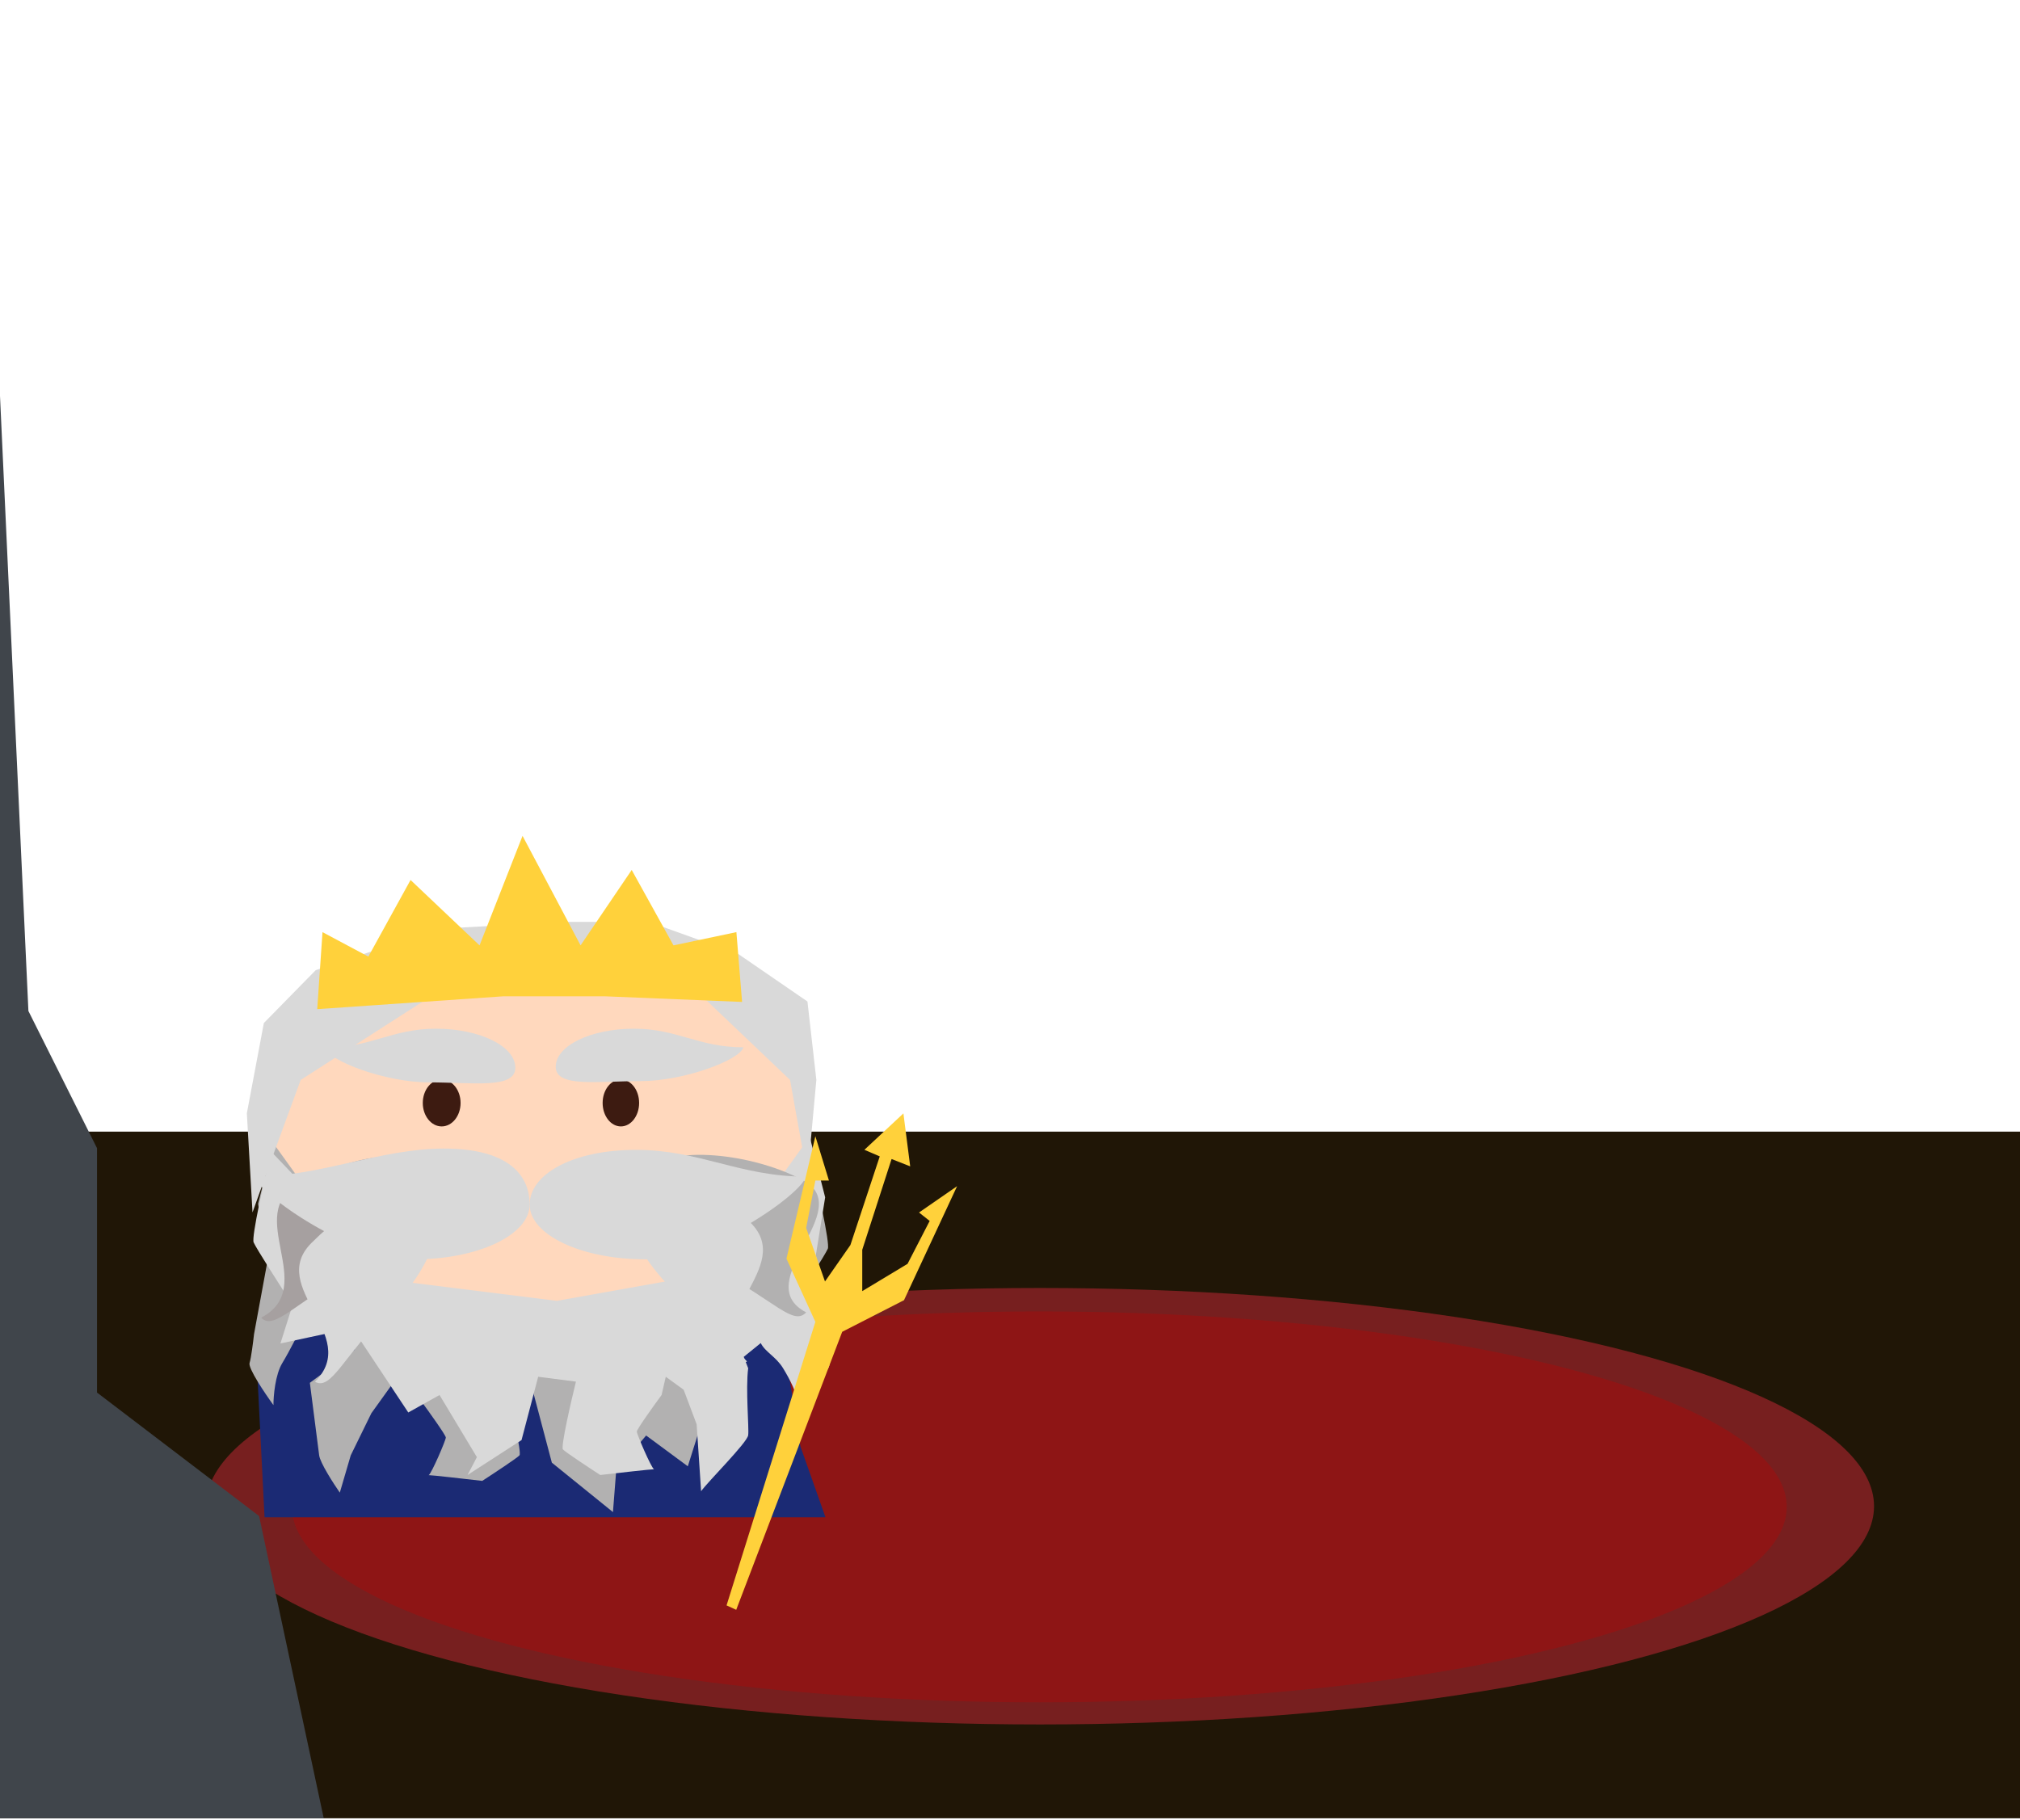 <svg xmlns="http://www.w3.org/2000/svg" fill="none" viewBox="0 0 931 839"><g clip-path="url(#clip0_396_1418)"><rect width="931" height="316.54" y="521.678" fill="#201606"/><ellipse cx="479.315" cy="694.364" fill="#771F1F" rx="384.413" ry="100.608"/><ellipse cx="479.015" cy="694.664" fill="#8E1515" rx="344.47" ry="90.097"/><path fill="#1B2A74" d="M118.577 632.925C124.106 610.932 135.278 566.269 135.725 563.562H139.826L213.078 545.704L348.958 563.562L362.937 629.542L368.902 666.761L380.458 699.469H121.932L118.577 632.925Z"/><ellipse cx="247.115" cy="519.276" fill="#FFD8BD" rx="124.334" ry="88.895"/><g filter="url(#filter0_d_396_1418)"><path fill="#B2B1B1" d="M126.027 524.681L171.161 587.444L242.219 600.146L317.008 590.806L373.518 531.406C376.627 544.295 382.583 570.707 381.538 573.248C380.494 575.788 369.167 593.484 363.634 602.014L369.229 619.76L336.217 612.661L317.008 673.556L297.798 659.36L283.996 675.611L282.504 694.664L254.342 671.875L245.203 637.318H233.453C235.878 647.218 240.466 667.317 239.422 668.513C238.377 669.708 227.547 676.856 222.263 680.281C214.353 679.362 199.307 677.66 197.594 677.635C197.54 677.669 197.494 677.68 197.458 677.666C197.4 677.642 197.449 677.633 197.594 677.635C198.932 676.782 205.478 661.55 205.478 660.294C205.478 659.248 197.893 648.65 194.101 643.482L186.454 627.792L171.161 649.086L161.649 668.513L156.614 685.698C153.63 681.402 147.549 671.95 147.102 668.513C146.654 665.076 144.056 644.79 142.812 635.077L163.514 619.76L140.201 606.871C138.212 610.98 133.412 620.544 130.13 625.924C126.847 631.303 126.027 641.116 126.027 645.35C122.048 639.871 114.277 628.315 115.023 625.924C115.769 623.533 116.702 616.086 117.075 612.661L123.229 579.225L118.94 552.514L126.027 524.681Z"/></g><g filter="url(#filter1_d_396_1418)"><path fill="#D9D9D9" d="M373.201 521.678L327.927 584.558L256.648 597.284L181.627 587.927L124.941 528.415C121.823 541.328 115.849 567.79 116.897 570.335C117.944 572.88 129.306 590.609 134.857 599.155L129.244 616.934L162.358 609.822L188.175 648.748L202.581 640.701L219.792 669.334L215.49 677.568L240.372 661.474L248.042 632.279L265.441 634.525C263.009 644.444 258.407 664.58 259.454 665.778C260.502 666.976 271.365 674.137 276.666 677.568C284.601 676.648 299.693 674.942 301.411 674.917C301.466 674.951 301.512 674.962 301.548 674.948C301.606 674.925 301.557 674.915 301.411 674.917C300.07 674.062 293.503 658.803 293.503 657.544C293.503 656.496 301.111 645.878 304.915 640.701L306.852 632.279L315.088 638.268L321.075 654.175L323.133 685.054C326.126 680.749 344.381 662.671 344.83 659.228C345.279 655.784 343.583 638.081 344.83 628.349L342.772 623.109L350.629 616.747C352.625 620.864 357.626 622.96 360.919 628.349C364.212 633.739 367.658 640.576 367.658 644.818C371.649 639.328 382.929 629.061 382.181 626.665C381.433 624.27 382.556 604.27 382.181 600.839L376.007 576.324L380.31 549.562L373.201 521.678Z"/></g><g filter="url(#filter2_d_396_1418)"><path fill="#B2B1B1" d="M298.386 538.092C291.906 550.414 305.116 569.889 331.036 583.521C356.957 597.154 365.65 609 371.544 602.606C344.607 588.439 395.785 555.182 369.864 541.549C343.944 527.917 304.866 525.771 298.386 538.092Z"/></g><g filter="url(#filter3_d_396_1418)"><path fill="#D9D9D9" d="M292.456 539.387C282.629 549.248 289.506 571.754 310.251 592.427C330.996 613.1 336.797 629.597 344.315 625.227C322.756 603.744 366.647 581.901 345.902 561.228C325.156 540.556 302.283 529.526 292.456 539.387Z"/></g><g filter="url(#filter4_d_396_1418)"><path fill="#D9D9D9" d="M244.112 549.308C244.112 563.24 267.922 574.535 297.293 574.535C326.665 574.535 369.201 544.823 371.448 536.414C340.925 536.414 322.545 524.081 293.174 524.081C263.802 524.081 244.112 535.375 244.112 549.308Z"/></g><g filter="url(#filter5_d_396_1418)"><path fill="#A6A0A0" d="M195.254 538.319C201.734 550.64 188.524 570.116 162.603 583.748C136.682 597.38 126.272 611.432 120.378 605.038C147.316 590.872 111.822 557.052 137.743 543.42C163.664 529.788 188.773 525.997 195.254 538.319Z"/></g><g filter="url(#filter6_d_396_1418)"><path fill="#D9D9D9" d="M197.024 548.723C206.851 558.585 199.974 581.091 179.229 601.763C158.484 622.436 152.683 638.934 145.165 634.563C166.724 613.08 122.833 591.237 143.578 570.565C164.323 549.892 187.197 538.862 197.024 548.723Z"/></g><g filter="url(#filter7_d_396_1418)"><path fill="#D9D9D9" d="M244.112 549.288C244.112 563.231 220.414 574.535 191.181 574.535C161.948 574.535 119.612 544.8 117.376 536.384C147.755 536.384 175.367 523.48 204.6 523.48C233.833 523.48 244.112 535.345 244.112 549.288Z"/></g><g filter="url(#filter8_d_396_1418)"><path fill="#D9D9D9" d="M138.583 491.841L204.81 449.316L233.913 443.883L324.391 453.999L364.127 491.841L372.149 536.426L376.253 491.841L372.149 455.685L340.249 433.767L299.02 418.968H260.403L202.198 422.152L145.486 441.261L121.607 465.614L113.772 507.202L116.383 552.912L124.778 529.495L138.583 491.841Z"/></g><g filter="url(#filter9_d_396_1418)"><path fill="#FFD13B" d="M231.862 453.294L146.206 459.211L148.638 423.706L169.771 434.986L189.221 399.666L221.015 429.809L240.839 379.325L267.583 429.809L291.147 395.043L310.41 429.809L339.399 423.706L342.017 455.882L278.991 453.294H231.862Z"/></g><g filter="url(#filter10_d_396_1418)"><ellipse cx="203.568" cy="502.457" fill="#3D1B11" rx="8.709" ry="10.812"/></g><g filter="url(#filter11_d_396_1418)"><path fill="#D9D9D9" d="M237.505 486.202C237.505 496.132 218.007 492.969 197.78 492.969C177.552 492.969 151.358 483.005 149.81 477.011C170.831 477.011 180.652 468.221 200.879 468.221C221.107 468.221 237.505 476.271 237.505 486.202Z"/></g><g filter="url(#filter12_d_396_1418)"><ellipse cx="286.157" cy="502.457" fill="#3D1B11" rx="8.409" ry="10.812"/></g><g filter="url(#filter13_d_396_1418)"><path fill="#D9D9D9" d="M256.124 485.773C256.124 495.468 275.355 492.379 295.305 492.379C315.255 492.379 341.091 482.653 342.617 476.802C321.885 476.802 312.198 468.221 292.248 468.221C272.298 468.221 256.124 476.079 256.124 485.773Z"/></g><path fill="#FFD13B" d="M375.792 609.368L334.865 740.087L339.319 742.115L388.167 613.957L416.648 599.382L441.123 546.82L423.569 558.961L428.479 562.85L418.284 582.626L397.405 595.206L397.405 576.145L410.92 534.31L419.503 537.689L416.371 513.269L398.403 530.061L405.469 533.096L391.943 573.963L380.234 590.755L371.552 566.073L375.792 544.223H382.051L375.792 523.789L362.468 580.235L375.792 609.368Z"/><path fill="#40454B" d="M149.236 838.346H-2.569V126.914L13.094 466.065L44.72 529.316V641.965L119.417 698.891L149.236 838.346Z"/></g><defs><filter id="filter0_d_396_1418" width="271.492" height="174.788" x="112.57" y="524.681" color-interpolation-filters="sRGB" filterUnits="userSpaceOnUse"><feFlood flood-opacity="0" result="BackgroundImageFix"/><feColorMatrix in="SourceAlpha" result="hardAlpha" type="matrix" values="0 0 0 0 0 0 0 0 0 0 0 0 0 0 0 0 0 0 127 0"/><feOffset dy="2.403"/><feGaussianBlur stdDeviation="1.201"/><feComposite in2="hardAlpha" operator="out"/><feColorMatrix type="matrix" values="0 0 0 0 0 0 0 0 0 0 0 0 0 0 0 0 0 0 0.25 0"/><feBlend in2="BackgroundImageFix" mode="normal" result="effect1_dropShadow_396_1418"/><feBlend in="SourceGraphic" in2="effect1_dropShadow_396_1418" mode="normal" result="shape"/></filter><filter id="filter1_d_396_1418" width="270.29" height="168.181" x="114.372" y="521.678" color-interpolation-filters="sRGB" filterUnits="userSpaceOnUse"><feFlood flood-opacity="0" result="BackgroundImageFix"/><feColorMatrix in="SourceAlpha" result="hardAlpha" type="matrix" values="0 0 0 0 0 0 0 0 0 0 0 0 0 0 0 0 0 0 127 0"/><feOffset dy="2.403"/><feGaussianBlur stdDeviation="1.201"/><feComposite in2="hardAlpha" operator="out"/><feColorMatrix type="matrix" values="0 0 0 0 0 0 0 0 0 0 0 0 0 0 0 0 0 0 0.25 0"/><feBlend in2="BackgroundImageFix" mode="normal" result="effect1_dropShadow_396_1418"/><feBlend in="SourceGraphic" in2="effect1_dropShadow_396_1418" mode="normal" result="shape"/></filter><filter id="filter2_d_396_1418" width="85.486" height="79.218" x="294.351" y="529.975" color-interpolation-filters="sRGB" filterUnits="userSpaceOnUse"><feFlood flood-opacity="0" result="BackgroundImageFix"/><feColorMatrix in="SourceAlpha" result="hardAlpha" type="matrix" values="0 0 0 0 0 0 0 0 0 0 0 0 0 0 0 0 0 0 127 0"/><feOffset dy="2.403"/><feGaussianBlur stdDeviation="1.201"/><feComposite in2="hardAlpha" operator="out"/><feColorMatrix type="matrix" values="0 0 0 0 0 0 0 0 0 0 0 0 0 0 0 0 0 0 0.25 0"/><feBlend in2="BackgroundImageFix" mode="normal" result="effect1_dropShadow_396_1418"/><feBlend in="SourceGraphic" in2="effect1_dropShadow_396_1418" mode="normal" result="shape"/></filter><filter id="filter3_d_396_1418" width="68.394" height="95.007" x="285.642" y="535.732" color-interpolation-filters="sRGB" filterUnits="userSpaceOnUse"><feFlood flood-opacity="0" result="BackgroundImageFix"/><feColorMatrix in="SourceAlpha" result="hardAlpha" type="matrix" values="0 0 0 0 0 0 0 0 0 0 0 0 0 0 0 0 0 0 127 0"/><feOffset dy="2.403"/><feGaussianBlur stdDeviation="1.201"/><feComposite in2="hardAlpha" operator="out"/><feColorMatrix type="matrix" values="0 0 0 0 0 0 0 0 0 0 0 0 0 0 0 0 0 0 0.25 0"/><feBlend in2="BackgroundImageFix" mode="normal" result="effect1_dropShadow_396_1418"/><feBlend in="SourceGraphic" in2="effect1_dropShadow_396_1418" mode="normal" result="shape"/></filter><filter id="filter4_d_396_1418" width="132.142" height="58.863" x="241.709" y="524.081" color-interpolation-filters="sRGB" filterUnits="userSpaceOnUse"><feFlood flood-opacity="0" result="BackgroundImageFix"/><feColorMatrix in="SourceAlpha" result="hardAlpha" type="matrix" values="0 0 0 0 0 0 0 0 0 0 0 0 0 0 0 0 0 0 127 0"/><feOffset dy="6.006"/><feGaussianBlur stdDeviation="1.201"/><feComposite in2="hardAlpha" operator="out"/><feColorMatrix type="matrix" values="0 0 0 0 0 0 0 0 0 0 0 0 0 0 0 0 0 0 0.25 0"/><feBlend in2="BackgroundImageFix" mode="normal" result="effect1_dropShadow_396_1418"/><feBlend in="SourceGraphic" in2="effect1_dropShadow_396_1418" mode="normal" result="shape"/></filter><filter id="filter5_d_396_1418" width="81.313" height="80.579" x="117.976" y="530.855" color-interpolation-filters="sRGB" filterUnits="userSpaceOnUse"><feFlood flood-opacity="0" result="BackgroundImageFix"/><feColorMatrix in="SourceAlpha" result="hardAlpha" type="matrix" values="0 0 0 0 0 0 0 0 0 0 0 0 0 0 0 0 0 0 127 0"/><feOffset dy="2.403"/><feGaussianBlur stdDeviation="1.201"/><feComposite in2="hardAlpha" operator="out"/><feColorMatrix type="matrix" values="0 0 0 0 0 0 0 0 0 0 0 0 0 0 0 0 0 0 0.25 0"/><feBlend in2="BackgroundImageFix" mode="normal" result="effect1_dropShadow_396_1418"/><feBlend in="SourceGraphic" in2="effect1_dropShadow_396_1418" mode="normal" result="shape"/></filter><filter id="filter6_d_396_1418" width="68.394" height="95.007" x="135.444" y="545.068" color-interpolation-filters="sRGB" filterUnits="userSpaceOnUse"><feFlood flood-opacity="0" result="BackgroundImageFix"/><feColorMatrix in="SourceAlpha" result="hardAlpha" type="matrix" values="0 0 0 0 0 0 0 0 0 0 0 0 0 0 0 0 0 0 127 0"/><feOffset dy="2.403"/><feGaussianBlur stdDeviation="1.201"/><feComposite in2="hardAlpha" operator="out"/><feColorMatrix type="matrix" values="0 0 0 0 0 0 0 0 0 0 0 0 0 0 0 0 0 0 0.25 0"/><feBlend in2="BackgroundImageFix" mode="normal" result="effect1_dropShadow_396_1418"/><feBlend in="SourceGraphic" in2="effect1_dropShadow_396_1418" mode="normal" result="shape"/></filter><filter id="filter7_d_396_1418" width="131.541" height="59.464" x="114.973" y="523.48" color-interpolation-filters="sRGB" filterUnits="userSpaceOnUse"><feFlood flood-opacity="0" result="BackgroundImageFix"/><feColorMatrix in="SourceAlpha" result="hardAlpha" type="matrix" values="0 0 0 0 0 0 0 0 0 0 0 0 0 0 0 0 0 0 127 0"/><feOffset dy="6.006"/><feGaussianBlur stdDeviation="1.201"/><feComposite in2="hardAlpha" operator="out"/><feColorMatrix type="matrix" values="0 0 0 0 0 0 0 0 0 0 0 0 0 0 0 0 0 0 0.25 0"/><feBlend in2="BackgroundImageFix" mode="normal" result="effect1_dropShadow_396_1418"/><feBlend in="SourceGraphic" in2="effect1_dropShadow_396_1418" mode="normal" result="shape"/></filter><filter id="filter8_d_396_1418" width="267.287" height="142.353" x="111.369" y="418.968" color-interpolation-filters="sRGB" filterUnits="userSpaceOnUse"><feFlood flood-opacity="0" result="BackgroundImageFix"/><feColorMatrix in="SourceAlpha" result="hardAlpha" type="matrix" values="0 0 0 0 0 0 0 0 0 0 0 0 0 0 0 0 0 0 127 0"/><feOffset dy="6.006"/><feGaussianBlur stdDeviation="1.201"/><feComposite in2="hardAlpha" operator="out"/><feColorMatrix type="matrix" values="0 0 0 0 0 0 0 0 0 0 0 0 0 0 0 0 0 0 0.25 0"/><feBlend in2="BackgroundImageFix" mode="normal" result="effect1_dropShadow_396_1418"/><feBlend in="SourceGraphic" in2="effect1_dropShadow_396_1418" mode="normal" result="shape"/></filter><filter id="filter9_d_396_1418" width="200.615" height="88.295" x="143.804" y="379.325" color-interpolation-filters="sRGB" filterUnits="userSpaceOnUse"><feFlood flood-opacity="0" result="BackgroundImageFix"/><feColorMatrix in="SourceAlpha" result="hardAlpha" type="matrix" values="0 0 0 0 0 0 0 0 0 0 0 0 0 0 0 0 0 0 127 0"/><feOffset dy="6.006"/><feGaussianBlur stdDeviation="1.201"/><feComposite in2="hardAlpha" operator="out"/><feColorMatrix type="matrix" values="0 0 0 0 0 0 0 0 0 0 0 0 0 0 0 0 0 0 0.25 0"/><feBlend in2="BackgroundImageFix" mode="normal" result="effect1_dropShadow_396_1418"/><feBlend in="SourceGraphic" in2="effect1_dropShadow_396_1418" mode="normal" result="shape"/></filter><filter id="filter10_d_396_1418" width="22.224" height="30.032" x="192.456" y="491.646" color-interpolation-filters="sRGB" filterUnits="userSpaceOnUse"><feFlood flood-opacity="0" result="BackgroundImageFix"/><feColorMatrix in="SourceAlpha" result="hardAlpha" type="matrix" values="0 0 0 0 0 0 0 0 0 0 0 0 0 0 0 0 0 0 127 0"/><feOffset dy="6.006"/><feGaussianBlur stdDeviation="1.201"/><feComposite in2="hardAlpha" operator="out"/><feColorMatrix type="matrix" values="0 0 0 0 0 0 0 0 0 0 0 0 0 0 0 0 0 0 0.5 0"/><feBlend in2="BackgroundImageFix" mode="normal" result="effect1_dropShadow_396_1418"/><feBlend in="SourceGraphic" in2="effect1_dropShadow_396_1418" mode="normal" result="shape"/></filter><filter id="filter11_d_396_1418" width="92.499" height="33.636" x="147.408" y="468.221" color-interpolation-filters="sRGB" filterUnits="userSpaceOnUse"><feFlood flood-opacity="0" result="BackgroundImageFix"/><feColorMatrix in="SourceAlpha" result="hardAlpha" type="matrix" values="0 0 0 0 0 0 0 0 0 0 0 0 0 0 0 0 0 0 127 0"/><feOffset dy="6.006"/><feGaussianBlur stdDeviation="1.201"/><feComposite in2="hardAlpha" operator="out"/><feColorMatrix type="matrix" values="0 0 0 0 0 0 0 0 0 0 0 0 0 0 0 0 0 0 0.25 0"/><feBlend in2="BackgroundImageFix" mode="normal" result="effect1_dropShadow_396_1418"/><feBlend in="SourceGraphic" in2="effect1_dropShadow_396_1418" mode="normal" result="shape"/></filter><filter id="filter12_d_396_1418" width="21.623" height="30.032" x="275.345" y="491.646" color-interpolation-filters="sRGB" filterUnits="userSpaceOnUse"><feFlood flood-opacity="0" result="BackgroundImageFix"/><feColorMatrix in="SourceAlpha" result="hardAlpha" type="matrix" values="0 0 0 0 0 0 0 0 0 0 0 0 0 0 0 0 0 0 127 0"/><feOffset dy="6.006"/><feGaussianBlur stdDeviation="1.201"/><feComposite in2="hardAlpha" operator="out"/><feColorMatrix type="matrix" values="0 0 0 0 0 0 0 0 0 0 0 0 0 0 0 0 0 0 0.5 0"/><feBlend in2="BackgroundImageFix" mode="normal" result="effect1_dropShadow_396_1418"/><feBlend in="SourceGraphic" in2="effect1_dropShadow_396_1418" mode="normal" result="shape"/></filter><filter id="filter13_d_396_1418" width="91.298" height="33.035" x="253.722" y="468.221" color-interpolation-filters="sRGB" filterUnits="userSpaceOnUse"><feFlood flood-opacity="0" result="BackgroundImageFix"/><feColorMatrix in="SourceAlpha" result="hardAlpha" type="matrix" values="0 0 0 0 0 0 0 0 0 0 0 0 0 0 0 0 0 0 127 0"/><feOffset dy="6.006"/><feGaussianBlur stdDeviation="1.201"/><feComposite in2="hardAlpha" operator="out"/><feColorMatrix type="matrix" values="0 0 0 0 0 0 0 0 0 0 0 0 0 0 0 0 0 0 0.25 0"/><feBlend in2="BackgroundImageFix" mode="normal" result="effect1_dropShadow_396_1418"/><feBlend in="SourceGraphic" in2="effect1_dropShadow_396_1418" mode="normal" result="shape"/></filter><clipPath id="clip0_396_1418"><rect width="931" height="837.299" fill="#fff" transform="translate(0 0.919)"/></clipPath></defs></svg>